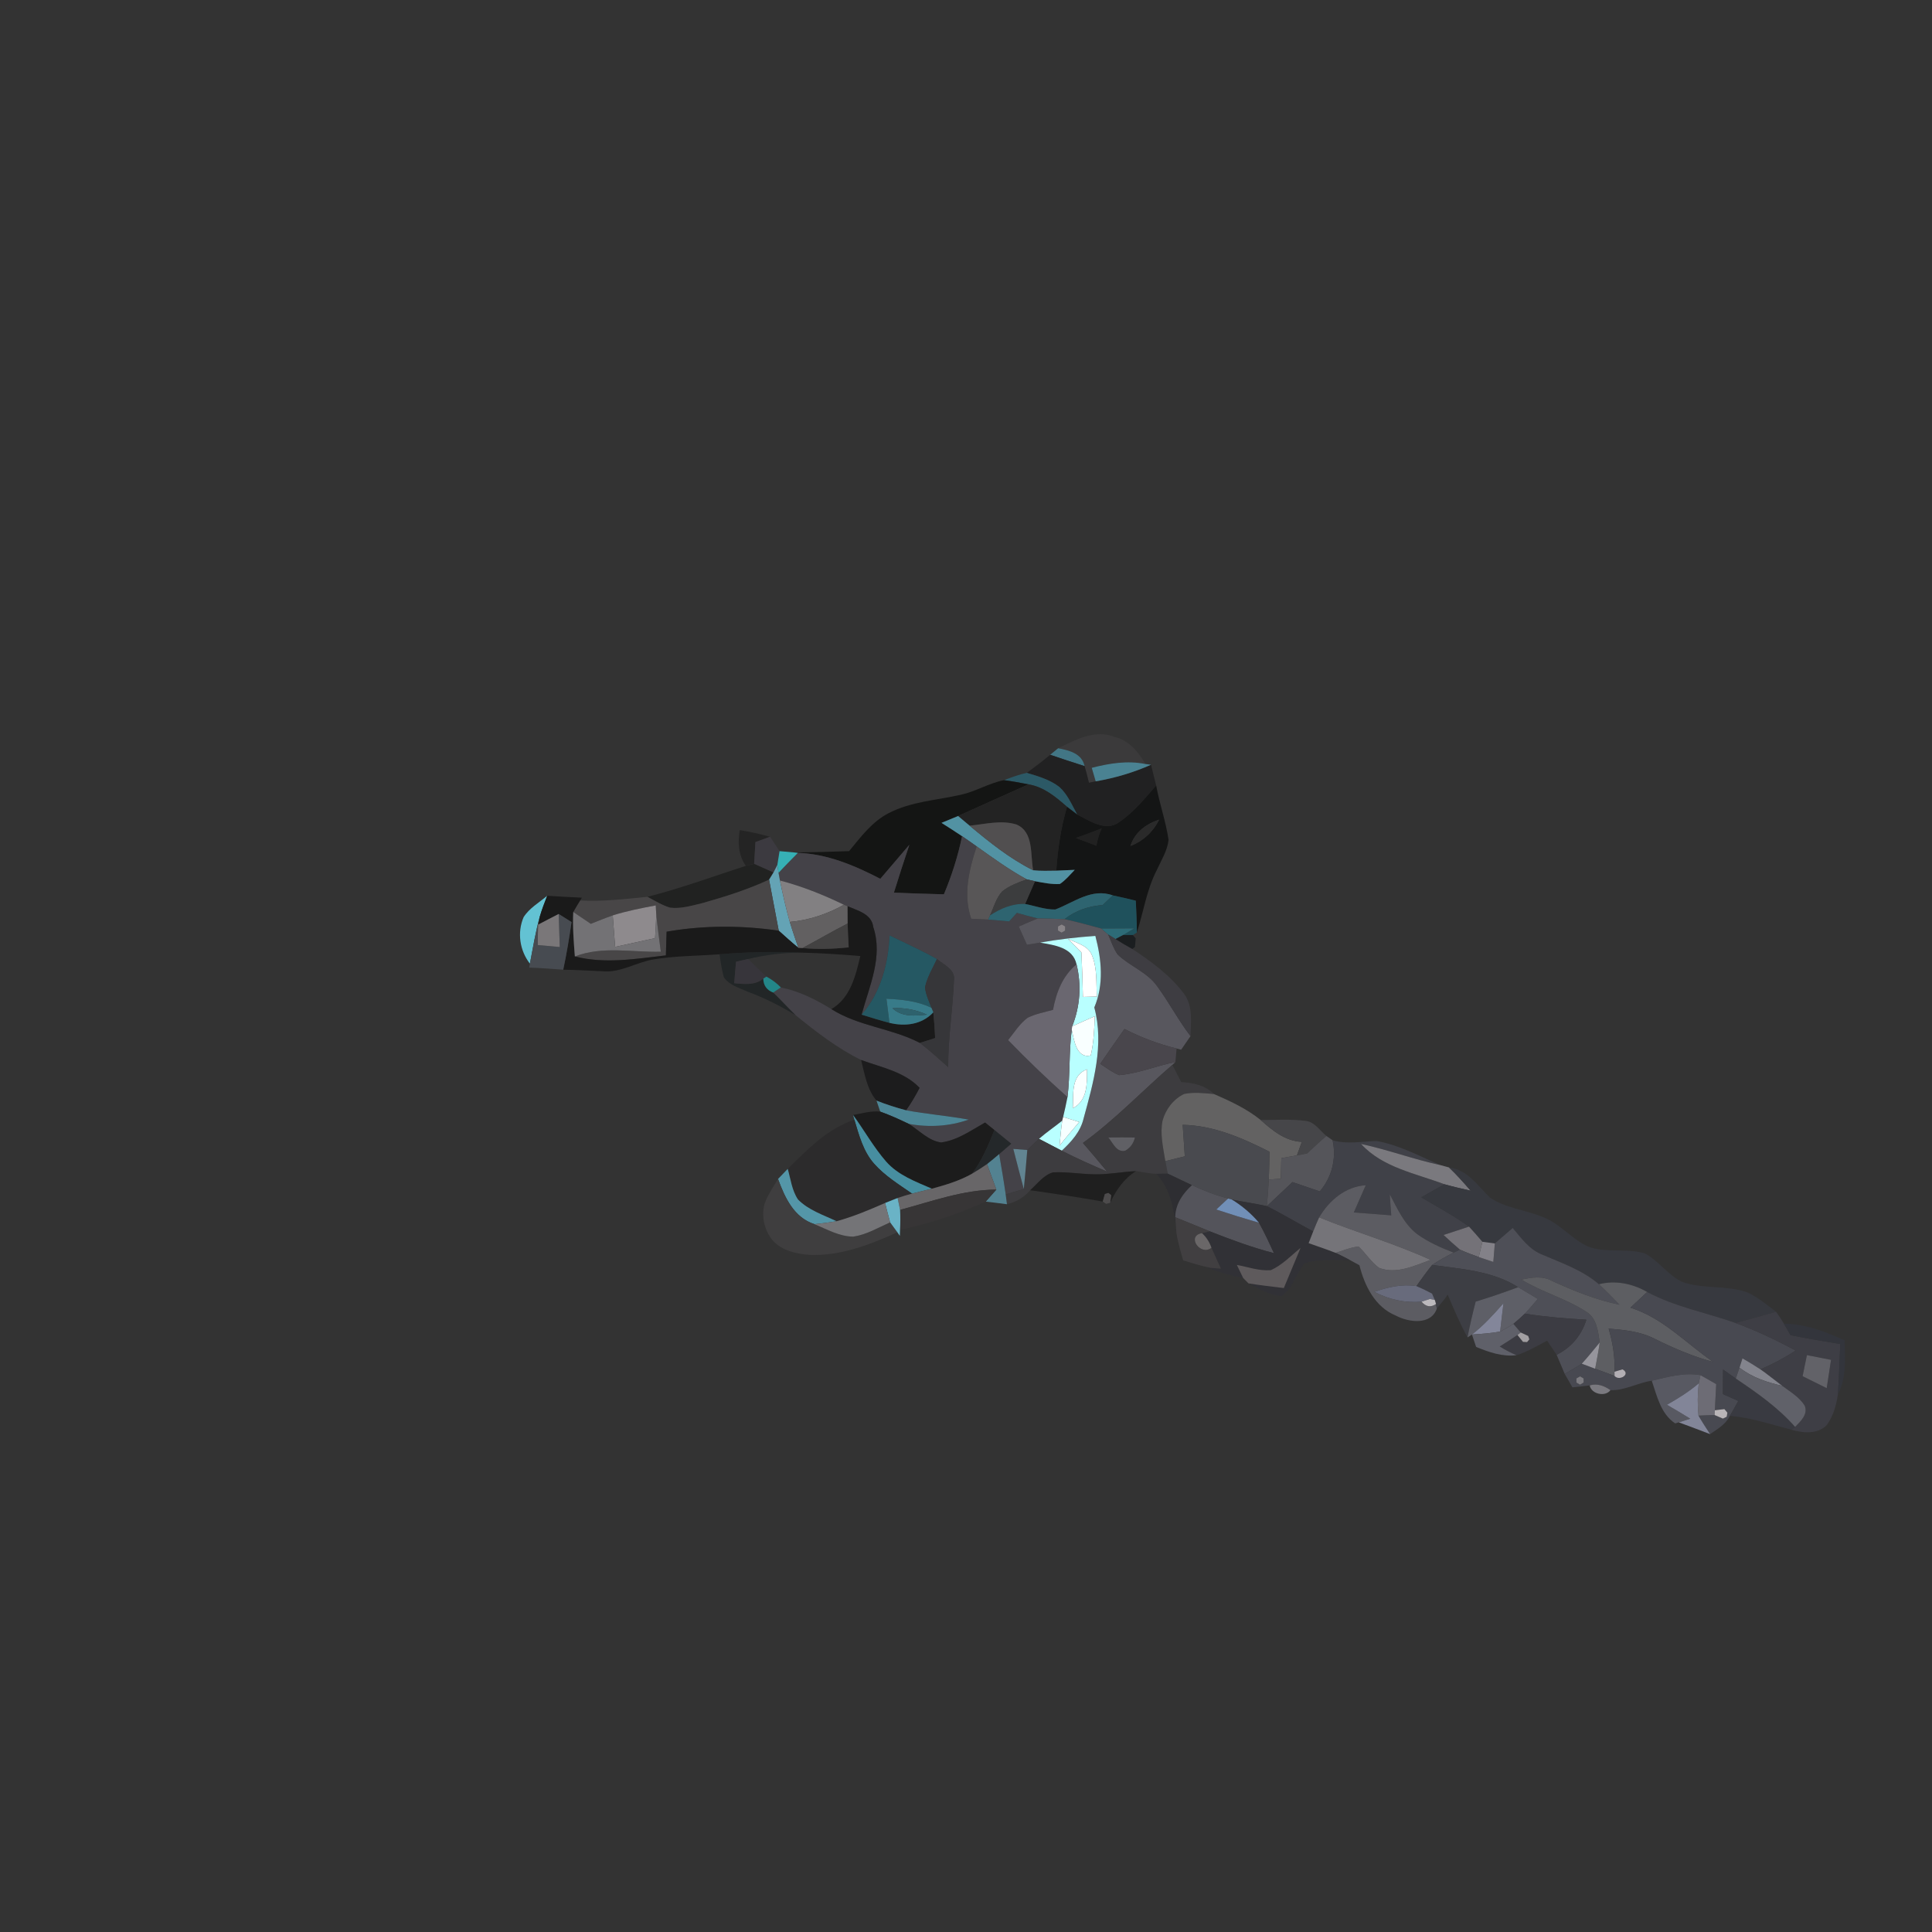 <?xml version="1.0" encoding="UTF-8" ?>
<!DOCTYPE svg PUBLIC "-//W3C//DTD SVG 1.1//EN" "http://www.w3.org/Graphics/SVG/1.1/DTD/svg11.dtd">
<svg width="384pt" height="384pt" viewBox="0 0 384 384" version="1.1" xmlns="http://www.w3.org/2000/svg">
<rect x="0" y="0" width="384" height="384" fill="#333333" stroke="none"/>
<g id="#3b3a3bff">
<path fill="#3b3a3b" opacity="1.00" d=" M 210.32 148.72 C 213.74 147.05 217.64 144.91 221.51 146.46 C 224.37 147.12 226.26 149.43 227.66 151.85 C 224.09 151.12 220.47 151.72 216.99 152.61 C 217.19 153.28 217.58 154.63 217.78 155.30 C 217.45 155.37 216.77 155.51 216.44 155.58 C 216.16 154.47 215.89 153.36 215.57 152.27 C 215.05 149.75 212.50 149.14 210.32 148.72 Z" />
</g>
<g id="#437988f8">
<path fill="#437988" opacity="0.97" d=" M 208.73 150.02 C 209.13 149.70 209.93 149.05 210.32 148.72 C 212.50 149.14 215.05 149.75 215.57 152.27 C 213.28 151.54 211.00 150.80 208.73 150.02 Z" />
</g>
<g id="#212122ff">
<path fill="#212122" opacity="1.00" d=" M 204.09 153.61 C 205.66 152.46 207.23 151.28 208.73 150.02 C 211.00 150.80 213.28 151.54 215.57 152.27 C 215.89 153.36 216.16 154.47 216.44 155.58 C 216.77 155.51 217.45 155.37 217.78 155.30 C 221.57 154.65 225.26 153.56 228.78 152.00 C 229.09 153.38 229.46 154.74 229.80 156.11 C 227.53 158.71 225.32 161.44 222.45 163.40 C 219.80 165.39 216.57 163.14 214.11 161.90 C 213.06 160.00 212.20 157.90 210.57 156.42 C 208.68 154.96 206.34 154.28 204.09 153.61 Z" />
</g>
<g id="#4a8292ff">
<path fill="#4a8292" opacity="1.00" d=" M 216.99 152.61 C 220.47 151.72 224.09 151.12 227.66 151.85 L 228.78 152.00 C 225.26 153.56 221.57 154.65 217.78 155.30 C 217.58 154.63 217.19 153.28 216.99 152.61 Z" />
</g>
<g id="#2c5966fe">
<path fill="#2c5966" opacity="1.00" d=" M 199.55 155.06 C 201.04 154.51 202.53 153.94 204.09 153.61 C 206.34 154.28 208.68 154.96 210.57 156.42 C 212.20 157.90 213.06 160.00 214.11 161.90 C 213.60 161.51 212.59 160.75 212.08 160.36 C 209.85 158.40 207.47 156.40 204.43 155.90 C 202.81 155.57 201.18 155.28 199.55 155.06 Z" />
</g>
<g id="#141514ff">
<path fill="#141514" opacity="1.00" d=" M 190.96 157.97 C 193.93 157.32 196.57 155.65 199.55 155.06 C 201.18 155.28 202.81 155.57 204.43 155.90 C 199.75 157.97 195.10 160.10 190.43 162.19 C 189.33 162.65 188.23 163.11 187.13 163.55 C 188.50 164.42 189.87 165.29 191.22 166.20 C 190.41 170.16 189.17 174.02 187.61 177.75 C 184.30 177.67 180.98 177.56 177.67 177.42 C 178.65 174.24 179.69 171.07 180.74 167.91 C 178.82 170.16 176.89 172.41 174.97 174.67 C 169.86 172.02 164.44 169.73 158.59 169.51 L 157.72 169.42 C 161.40 169.40 165.08 169.31 168.76 169.17 C 171.08 166.37 173.33 163.30 176.65 161.61 C 181.09 159.31 186.17 159.05 190.96 157.97 Z" />
</g>
<g id="#232323ff">
<path fill="#232323" opacity="1.00" d=" M 204.43 155.90 C 207.47 156.40 209.85 158.40 212.08 160.36 C 210.86 164.49 210.24 168.76 209.94 173.05 C 208.41 173.07 206.87 173.13 205.35 172.97 C 204.75 169.91 205.52 165.37 202.03 163.88 C 199.00 162.93 195.79 163.82 192.72 164.11 C 192.15 163.63 191.00 162.67 190.43 162.19 C 195.10 160.10 199.75 157.97 204.43 155.90 Z" />
</g>
<g id="#141515ff">
<path fill="#141515" opacity="1.00" d=" M 222.45 163.40 C 225.32 161.44 227.53 158.71 229.80 156.11 C 230.46 159.76 231.72 163.27 232.26 166.93 C 232.03 169.09 230.81 170.96 229.94 172.90 C 227.91 176.80 227.29 181.20 225.96 185.35 C 225.96 183.24 225.84 181.13 225.75 179.02 C 224.23 178.65 222.71 178.28 221.19 177.97 C 216.99 176.44 213.45 179.37 209.75 180.77 C 207.70 180.80 205.74 180.06 203.75 179.67 C 204.40 178.16 205.06 176.65 205.72 175.15 C 207.34 175.45 208.99 175.80 210.66 175.70 C 211.80 174.94 212.67 173.86 213.62 172.89 C 212.39 172.95 211.17 173.00 209.94 173.05 C 210.24 168.76 210.86 164.49 212.08 160.36 C 212.59 160.75 213.60 161.51 214.11 161.90 C 216.57 163.14 219.80 165.39 222.45 163.40 M 224.69 168.14 C 227.21 167.16 229.19 165.34 230.38 162.91 C 227.78 163.78 225.54 165.43 224.69 168.14 M 213.82 166.55 C 215.18 167.08 216.56 167.57 217.93 168.10 C 218.12 166.90 218.47 165.75 218.97 164.65 C 217.25 165.28 215.56 165.98 213.82 166.55 Z" />
</g>
<g id="#5292a3ff">
<path fill="#5292a3" opacity="1.00" d=" M 187.13 163.55 C 188.23 163.11 189.33 162.65 190.43 162.19 C 191.00 162.67 192.15 163.63 192.72 164.11 C 196.67 167.40 200.72 170.67 205.35 172.97 C 206.87 173.13 208.41 173.07 209.94 173.05 C 211.17 173.00 212.39 172.95 213.62 172.89 C 212.67 173.86 211.80 174.94 210.66 175.70 C 208.99 175.80 207.34 175.45 205.72 175.15 C 205.31 175.05 204.48 174.87 204.07 174.78 C 200.58 172.87 197.35 170.54 194.12 168.23 C 193.15 167.54 192.19 166.86 191.22 166.20 C 189.87 165.29 188.50 164.42 187.13 163.55 Z" />
</g>
<g id="#514f50ff">
<path fill="#514f50" opacity="1.00" d=" M 192.72 164.11 C 195.79 163.82 199.00 162.93 202.03 163.88 C 205.52 165.37 204.75 169.91 205.35 172.97 C 200.72 170.67 196.67 167.40 192.72 164.11 Z" />
</g>
<g id="#2a2a2aff">
<path fill="#2a2a2a" opacity="1.00" d=" M 224.69 168.14 C 225.54 165.43 227.78 163.78 230.38 162.91 C 229.19 165.34 227.21 167.16 224.69 168.14 Z" />
</g>
<g id="#16161780">
<path fill="#161617" opacity="0.50" d=" M 147.03 164.99 C 149.06 165.31 151.08 165.76 153.06 166.31 C 152.33 166.58 150.88 167.10 150.15 167.37 C 150.06 168.81 149.98 170.26 149.89 171.71 C 149.48 171.81 148.65 172.00 148.24 172.09 C 146.74 170.00 146.62 167.43 147.03 164.99 Z" />
</g>
<g id="#0303035f">
<path fill="#030303" opacity="0.37" d=" M 213.82 166.55 C 215.56 165.98 217.25 165.28 218.97 164.65 C 218.47 165.75 218.12 166.90 217.93 168.10 C 216.56 167.57 215.18 167.08 213.82 166.55 Z" />
</g>
<g id="#444248ff">
<path fill="#444248" opacity="1.00" d=" M 191.22 166.20 C 192.19 166.86 193.15 167.54 194.12 168.23 C 192.60 172.87 191.39 177.82 193.03 182.61 C 194.15 182.66 195.28 182.71 196.41 182.77 C 197.80 182.89 199.19 183.01 200.58 183.13 C 201.09 182.56 201.59 182.00 202.11 181.44 C 203.49 181.82 204.87 182.22 206.27 182.55 C 205.00 183.07 203.74 183.60 202.49 184.16 C 203.03 185.36 203.57 186.57 204.11 187.78 C 204.77 187.67 206.07 187.46 206.72 187.35 C 209.56 187.85 213.24 188.29 213.97 191.67 C 211.19 193.94 209.93 197.29 209.29 200.72 C 207.60 201.17 205.86 201.51 204.27 202.28 C 202.66 203.46 201.61 205.20 200.37 206.73 C 204.16 210.65 208.10 214.43 212.17 218.06 C 211.92 219.38 211.62 220.69 211.31 222.00 L 211.12 222.75 C 209.60 223.97 207.98 225.07 206.51 226.35 C 205.71 227.07 204.94 227.82 204.18 228.57 C 203.48 228.51 202.10 228.41 201.40 228.35 C 202.08 231.01 202.77 233.67 203.49 236.33 C 202.29 236.67 201.09 237.03 199.89 237.41 C 199.51 234.73 199.05 232.06 198.59 229.39 C 199.39 228.70 200.19 228.01 200.99 227.32 C 199.88 226.41 198.77 225.50 197.65 224.60 C 197.18 224.23 196.26 223.48 195.79 223.11 C 193.01 224.67 190.28 226.66 187.04 227.07 C 184.53 226.73 182.70 224.66 180.62 223.38 C 184.60 224.11 188.71 223.89 192.53 222.53 C 188.40 221.78 184.22 221.44 180.10 220.68 C 181.10 219.26 181.98 217.76 182.78 216.22 C 179.71 212.99 175.17 212.16 171.15 210.68 C 166.44 208.36 162.21 205.09 158.15 201.79 C 156.62 200.32 155.20 198.75 153.68 197.28 C 154.06 197.03 154.82 196.52 155.20 196.26 C 158.81 196.99 162.13 198.64 165.24 200.57 C 170.62 203.99 177.23 204.36 182.83 207.29 C 184.78 208.79 186.62 210.45 188.46 212.10 C 188.43 206.31 189.38 200.59 189.61 194.82 C 189.93 192.70 187.56 191.77 186.23 190.62 C 183.17 188.90 179.97 187.46 176.82 185.93 C 176.53 191.60 175.07 197.29 171.25 201.67 C 172.77 196.01 175.55 190.18 173.57 184.26 C 173.26 181.64 170.47 180.99 168.45 180.12 L 167.74 179.83 C 163.65 177.84 159.42 176.16 155.02 175.00 C 154.95 174.63 154.81 173.87 154.74 173.50 C 155.99 172.13 157.30 170.83 158.59 169.51 C 164.44 169.73 169.86 172.02 174.97 174.67 C 176.89 172.41 178.82 170.16 180.74 167.91 C 179.69 171.07 178.65 174.24 177.67 177.42 C 180.98 177.56 184.30 177.67 187.61 177.75 C 189.17 174.02 190.41 170.16 191.22 166.20 Z" />
</g>
<g id="#3d3b41f0">
<path fill="#3d3b41" opacity="0.94" d=" M 150.15 167.37 C 150.88 167.10 152.33 166.58 153.06 166.31 C 153.68 167.26 154.31 168.21 154.94 169.17 C 154.79 170.08 154.65 171.00 154.50 171.92 C 154.31 172.29 153.92 173.04 153.73 173.42 C 152.45 172.85 151.17 172.28 149.89 171.71 C 149.98 170.26 150.06 168.81 150.15 167.37 Z" />
</g>
<g id="#585657ff">
<path fill="#585657" opacity="1.00" d=" M 194.12 168.23 C 197.35 170.54 200.58 172.87 204.07 174.78 C 202.38 175.40 200.63 176.02 199.21 177.16 C 197.98 178.49 197.53 180.32 196.78 181.93 L 196.41 182.77 C 195.28 182.71 194.15 182.66 193.03 182.61 C 191.39 177.82 192.60 172.87 194.12 168.23 Z" />
</g>
<g id="#36b5baf5">
<path fill="#36b5ba" opacity="0.96" d=" M 154.94 169.17 C 155.64 169.23 157.02 169.36 157.72 169.42 L 158.59 169.51 C 157.30 170.83 155.99 172.13 154.74 173.50 C 154.68 173.10 154.56 172.31 154.50 171.92 C 154.65 171.00 154.79 170.08 154.94 169.17 Z" />
</g>
<g id="#212221fe">
<path fill="#212221" opacity="1.00" d=" M 128.69 178.25 C 135.32 176.56 141.74 174.20 148.24 172.09 C 148.65 172.00 149.48 171.81 149.89 171.71 C 151.17 172.28 152.45 172.85 153.73 173.42 C 153.51 173.77 153.08 174.48 152.86 174.84 C 148.58 176.82 144.07 178.25 139.55 179.52 C 137.47 180.01 135.34 180.67 133.19 180.41 C 131.58 179.93 130.15 179.03 128.69 178.25 Z" />
</g>
<g id="#64a3b5ff">
<path fill="#64a3b5" opacity="1.00" d=" M 154.50 171.92 C 154.56 172.31 154.68 173.10 154.74 173.50 C 154.81 173.87 154.95 174.63 155.02 175.00 C 155.59 177.77 156.21 180.53 156.98 183.24 C 157.50 184.97 158.09 186.67 158.68 188.38 C 157.33 187.29 156.06 186.13 154.78 184.98 C 154.15 181.59 153.51 178.21 152.86 174.84 C 153.08 174.48 153.51 173.77 153.73 173.42 C 153.92 173.04 154.31 172.29 154.50 171.92 Z" />
</g>
<g id="#484647ff">
<path fill="#484647" opacity="1.00" d=" M 139.55 179.52 C 144.07 178.25 148.58 176.82 152.86 174.84 C 153.51 178.21 154.15 181.59 154.78 184.98 C 147.39 183.91 139.86 183.89 132.49 185.18 C 132.44 186.75 132.40 188.32 132.35 189.89 C 126.36 190.58 120.22 191.63 114.26 190.10 C 119.74 187.98 125.65 189.31 131.34 189.16 C 131.03 186.72 130.69 184.28 130.44 181.83 C 130.41 181.37 130.36 180.43 130.33 179.96 C 127.45 180.50 124.58 181.06 121.79 181.94 C 120.31 182.45 118.87 183.05 117.43 183.62 C 116.26 182.83 115.10 182.04 113.94 181.26 C 114.38 180.49 114.84 179.72 115.31 178.97 C 119.79 179.23 124.24 178.68 128.69 178.25 C 130.15 179.03 131.58 179.93 133.19 180.41 C 135.34 180.67 137.47 180.01 139.55 179.52 Z" />
</g>
<g id="#828082ff">
<path fill="#828082" opacity="1.00" d=" M 155.02 175.00 C 159.42 176.16 163.65 177.84 167.74 179.83 C 164.41 181.68 160.78 182.91 156.98 183.24 C 156.21 180.53 155.59 177.77 155.02 175.00 Z" />
</g>
<g id="#3c3d3eff">
<path fill="#3c3d3e" opacity="1.00" d=" M 199.21 177.16 C 200.63 176.02 202.38 175.40 204.07 174.78 C 204.48 174.87 205.31 175.05 205.72 175.15 C 205.06 176.65 204.40 178.16 203.75 179.67 C 201.22 179.55 198.85 180.57 196.78 181.93 C 197.53 180.32 197.98 178.49 199.21 177.16 Z" />
</g>
<g id="#2e6470ff">
<path fill="#2e6470" opacity="1.00" d=" M 209.75 180.77 C 213.45 179.37 216.99 176.44 221.19 177.97 C 220.51 178.60 219.83 179.24 219.17 179.89 C 216.41 180.08 213.77 180.97 211.59 182.69 C 209.82 182.61 208.04 182.57 206.27 182.55 C 204.87 182.22 203.49 181.82 202.11 181.44 C 201.59 182.00 201.09 182.56 200.58 183.13 C 199.19 183.01 197.80 182.89 196.41 182.77 L 196.78 181.93 C 198.85 180.57 201.22 179.55 203.75 179.67 C 205.74 180.06 207.70 180.80 209.75 180.77 Z" />
</g>
<g id="#66cadcf2">
<path fill="#66cadc" opacity="0.95" d=" M 104.07 182.30 C 105.21 180.49 107.15 179.40 108.76 178.04 C 108.23 179.40 107.70 180.77 107.29 182.17 C 106.44 185.25 105.92 188.40 105.32 191.53 C 103.30 188.93 102.76 185.34 104.07 182.30 Z" />
</g>
<g id="#1a1a1aff">
<path fill="#1a1a1a" opacity="1.00" d=" M 108.76 178.04 C 111.05 178.20 113.36 178.31 115.66 178.42 L 115.31 178.97 C 114.84 179.72 114.38 180.49 113.94 181.26 C 113.80 184.21 114.03 187.16 114.26 190.10 C 120.22 191.63 126.36 190.58 132.35 189.89 C 132.40 188.32 132.44 186.75 132.49 185.18 C 139.86 183.89 147.39 183.91 154.78 184.98 C 156.06 186.13 157.33 187.29 158.68 188.38 L 159.51 188.43 C 162.56 188.71 165.63 188.61 168.68 188.30 C 168.60 186.72 168.51 185.14 168.47 183.56 C 168.46 182.41 168.45 181.26 168.45 180.12 C 170.47 180.99 173.26 181.64 173.57 184.26 C 175.55 190.18 172.77 196.01 171.25 201.67 C 173.09 202.24 174.92 202.81 176.79 203.30 C 179.92 204.07 183.22 203.65 185.51 201.21 C 185.68 202.91 185.79 204.61 185.87 206.32 C 185.11 206.56 183.59 207.05 182.83 207.29 C 177.23 204.36 170.62 203.99 165.24 200.57 C 169.04 198.35 170.05 193.97 171.00 190.02 C 167.09 189.69 163.18 189.44 159.26 189.34 C 153.84 189.10 148.42 189.22 143.01 189.67 C 138.66 190.00 134.27 189.97 129.96 190.68 C 126.52 191.22 123.40 193.37 119.83 193.05 C 117.20 192.94 114.58 192.77 111.95 192.73 C 112.62 189.60 113.14 186.44 113.60 183.27 C 112.96 182.86 111.68 182.06 111.04 181.66 C 109.68 182.36 108.31 183.06 106.96 183.78 C 107.04 183.38 107.21 182.57 107.29 182.17 C 107.70 180.77 108.23 179.40 108.76 178.04 Z" />
</g>
<g id="#1f515cff">
<path fill="#1f515c" opacity="1.00" d=" M 221.19 177.97 C 222.71 178.28 224.23 178.65 225.75 179.02 C 225.84 181.13 225.96 183.24 225.96 185.35 L 225.17 185.85 C 224.69 185.85 223.73 185.84 223.25 185.84 C 223.80 185.51 224.89 184.85 225.43 184.52 C 223.25 184.51 221.06 184.57 218.88 184.55 C 216.46 183.88 214.04 183.22 211.59 182.69 C 213.77 180.97 216.41 180.08 219.17 179.89 C 219.83 179.24 220.51 178.60 221.19 177.97 Z" />
</g>
<g id="#8e8a8dff">
<path fill="#8e8a8d" opacity="1.00" d=" M 121.79 181.94 C 124.58 181.06 127.45 180.50 130.33 179.96 C 130.36 180.43 130.41 181.37 130.44 181.83 C 130.40 183.38 130.30 184.92 130.20 186.46 C 127.55 187.04 124.91 187.62 122.26 188.20 C 122.09 186.11 121.94 184.03 121.79 181.94 Z" />
</g>
<g id="#626061ff">
<path fill="#626061" opacity="1.00" d=" M 167.74 179.83 L 168.45 180.12 C 168.45 181.26 168.46 182.41 168.47 183.56 C 165.44 185.11 162.50 186.83 159.51 188.43 L 158.68 188.38 C 158.09 186.67 157.50 184.97 156.98 183.24 C 160.78 182.91 164.41 181.68 167.74 179.83 Z" />
</g>
<g id="#737275ff">
<path fill="#737275" opacity="1.00" d=" M 113.94 181.26 C 115.10 182.04 116.26 182.83 117.43 183.62 C 118.87 183.05 120.31 182.45 121.79 181.94 C 121.94 184.03 122.09 186.11 122.26 188.20 C 124.91 187.62 127.55 187.04 130.20 186.46 C 130.30 184.92 130.40 183.38 130.44 181.83 C 130.69 184.28 131.03 186.72 131.34 189.16 C 125.65 189.31 119.74 187.98 114.26 190.10 C 114.03 187.16 113.80 184.21 113.94 181.26 Z" />
</g>
<g id="#474b51ff">
<path fill="#474b51" opacity="1.00" d=" M 105.32 191.53 C 105.92 188.40 106.44 185.25 107.29 182.17 C 107.21 182.57 107.04 183.38 106.96 183.78 C 106.91 185.13 106.89 186.49 106.89 187.84 C 108.35 187.97 109.80 188.10 111.26 188.23 C 111.19 186.04 111.11 183.85 111.04 181.66 C 111.68 182.06 112.96 182.86 113.60 183.27 C 113.14 186.44 112.62 189.60 111.95 192.73 C 109.69 192.56 107.44 192.40 105.18 192.32 L 105.32 191.53 Z" />
</g>
<g id="#7a7779ff">
<path fill="#7a7779" opacity="1.00" d=" M 106.96 183.78 C 108.31 183.06 109.68 182.36 111.04 181.66 C 111.11 183.85 111.19 186.04 111.26 188.23 C 109.80 188.10 108.35 187.97 106.89 187.84 C 106.89 186.49 106.91 185.13 106.96 183.78 Z" />
</g>
<g id="#58575eff">
<path fill="#58575e" opacity="1.00" d=" M 202.49 184.16 C 203.74 183.60 205.00 183.07 206.27 182.55 C 208.04 182.57 209.82 182.61 211.59 182.69 C 214.04 183.22 216.46 183.88 218.88 184.55 C 219.22 184.85 219.90 185.45 220.25 185.74 C 220.84 187.06 221.30 188.47 222.11 189.68 C 224.53 192.03 227.97 193.18 229.98 195.99 C 232.34 199.21 234.20 202.77 236.62 205.94 C 236.15 206.62 235.22 207.97 234.76 208.64 L 233.86 208.40 C 230.27 207.52 226.80 206.21 223.50 204.52 C 221.88 206.82 220.27 209.12 218.68 211.44 C 219.90 212.23 221.07 213.14 222.43 213.69 C 226.25 213.37 229.86 211.82 233.62 211.09 L 233.02 211.65 C 227.06 216.79 221.63 222.55 215.24 227.17 C 216.87 229.06 218.48 230.96 220.06 232.88 C 217.02 231.56 213.98 230.24 211.03 228.71 C 212.93 226.94 214.75 224.94 215.36 222.35 C 217.32 215.20 219.50 207.62 217.50 200.24 C 219.44 195.67 218.95 190.70 217.71 186.02 C 214.03 186.28 210.36 186.69 206.72 187.35 C 206.07 187.46 204.77 187.67 204.11 187.78 C 203.57 186.57 203.03 185.36 202.49 184.16 M 210.29 184.13 L 210.28 184.96 L 210.99 185.38 L 211.71 184.97 L 211.72 184.14 L 211.01 183.73 L 210.29 184.13 Z" />
</g>
<g id="#434242ff">
<path fill="#434242" opacity="1.00" d=" M 168.47 183.56 C 168.51 185.14 168.60 186.72 168.68 188.30 C 165.63 188.61 162.56 188.71 159.51 188.43 C 162.50 186.83 165.44 185.11 168.47 183.56 Z" />
</g>
<g id="#878387ff">
<path fill="#878387" opacity="1.00" d=" M 210.29 184.13 L 211.01 183.73 L 211.72 184.14 L 211.71 184.97 L 210.99 185.38 L 210.28 184.96 L 210.29 184.13 Z" />
</g>
<g id="#2d6b77ff">
<path fill="#2d6b77" opacity="1.00" d=" M 218.88 184.55 C 221.06 184.57 223.25 184.51 225.43 184.52 C 224.89 184.85 223.80 185.51 223.25 185.84 C 222.87 186.04 222.11 186.45 221.73 186.65 C 221.36 186.42 220.62 185.97 220.25 185.74 C 219.90 185.45 219.22 184.85 218.88 184.55 Z" />
</g>
<g id="#255863ff">
<path fill="#255863" opacity="1.00" d=" M 176.82 185.93 C 179.97 187.46 183.17 188.90 186.23 190.62 C 185.37 192.44 184.30 194.21 183.86 196.20 C 183.97 197.65 184.65 198.97 185.14 200.32 C 182.36 198.94 179.24 198.66 176.19 198.50 C 176.38 200.10 176.58 201.70 176.79 203.30 C 174.92 202.81 173.09 202.24 171.25 201.67 C 175.07 197.29 176.53 191.60 176.82 185.93 Z" />
</g>
<g id="#b9ffffff">
<path fill="#b9ffff" opacity="1.00" d=" M 206.72 187.35 C 210.36 186.69 214.03 186.28 217.71 186.02 C 218.95 190.70 219.44 195.67 217.50 200.24 C 219.50 207.62 217.32 215.20 215.36 222.35 C 214.75 224.94 212.93 226.94 211.03 228.71 C 209.52 227.92 208.01 227.14 206.51 226.35 C 207.98 225.07 209.60 223.97 211.12 222.75 C 210.89 224.40 210.75 226.06 210.59 227.73 C 211.83 226.10 213.20 224.58 214.51 223.01 C 213.71 222.76 212.11 222.25 211.31 222.00 C 211.62 220.69 211.92 219.38 212.17 218.06 C 212.72 213.61 212.44 209.11 213.02 204.67 C 213.47 206.69 213.94 210.46 216.80 209.78 C 217.39 207.23 217.49 204.59 217.61 201.98 C 216.11 202.65 214.60 203.29 213.11 203.98 C 214.68 200.05 214.98 195.78 213.97 191.67 C 213.24 188.29 209.56 187.85 206.72 187.35 M 212.25 186.57 C 213.14 187.48 214.03 188.39 214.94 189.29 C 215.08 192.24 215.17 195.19 215.24 198.14 C 215.94 198.12 217.33 198.09 218.02 198.07 C 217.86 195.36 218.10 192.52 217.07 189.95 C 216.32 187.91 213.97 187.46 212.25 186.57 M 213.23 220.27 C 216.17 218.76 216.06 215.39 216.06 212.53 C 212.80 213.76 213.38 217.47 213.23 220.27 Z" />
</g>
<g id="#3f3e43f0">
<path fill="#3f3e43" opacity="0.94" d=" M 220.25 185.74 C 220.62 185.97 221.36 186.42 221.73 186.65 C 222.81 187.34 223.93 187.99 225.05 188.61 C 228.83 191.12 232.61 193.86 235.34 197.53 C 237.15 199.95 236.69 203.12 236.62 205.94 C 234.20 202.77 232.34 199.21 229.98 195.99 C 227.97 193.18 224.53 192.03 222.11 189.68 C 221.30 188.47 220.84 187.06 220.25 185.74 Z" />
</g>
<g id="#181c1ee0">
<path fill="#181c1e" opacity="0.88" d=" M 221.73 186.65 C 222.11 186.45 222.87 186.04 223.25 185.84 C 223.73 185.84 224.69 185.85 225.17 185.85 L 225.73 186.50 C 225.69 186.93 225.62 187.79 225.58 188.22 L 225.05 188.61 C 223.93 187.99 222.81 187.34 221.73 186.65 Z" />
</g>
<g id="#ffffffff">
<path fill="#ffffff" opacity="1.00" d=" M 212.25 186.57 C 213.97 187.46 216.32 187.91 217.07 189.95 C 218.10 192.52 217.86 195.36 218.02 198.07 C 217.33 198.09 215.94 198.12 215.24 198.14 C 215.17 195.19 215.08 192.24 214.94 189.29 C 214.03 188.39 213.14 187.48 212.25 186.57 Z" />
</g>
<g id="#0f171973">
<path fill="#0f1719" opacity="0.45" d=" M 143.01 189.67 C 148.42 189.22 153.84 189.10 159.26 189.34 C 155.70 189.34 152.16 189.78 148.70 190.61 C 148.10 190.74 146.89 191.02 146.29 191.15 C 146.17 192.57 146.05 194.00 145.93 195.42 C 147.92 195.59 150.05 195.89 151.71 194.50 C 151.73 195.85 152.38 196.78 153.68 197.28 C 155.20 198.75 156.62 200.32 158.15 201.79 C 155.13 199.95 151.96 198.35 148.64 197.12 C 146.96 196.35 144.94 195.83 143.86 194.22 C 143.45 192.72 143.23 191.19 143.01 189.67 Z" />
</g>
<g id="#38363cf0">
<path fill="#38363c" opacity="0.94" d=" M 146.29 191.15 C 146.89 191.02 148.10 190.74 148.70 190.61 C 149.89 191.79 151.09 192.98 152.34 194.11 L 151.71 194.50 C 150.05 195.89 147.92 195.59 145.93 195.42 C 146.05 194.00 146.17 192.57 146.29 191.15 Z" />
</g>
<g id="#363639ff">
<path fill="#363639" opacity="1.00" d=" M 186.23 190.62 C 187.56 191.77 189.93 192.70 189.61 194.82 C 189.38 200.59 188.43 206.31 188.46 212.10 C 186.62 210.45 184.78 208.79 182.83 207.29 C 183.59 207.05 185.11 206.56 185.87 206.32 C 185.79 204.61 185.68 202.91 185.51 201.21 L 185.14 200.32 C 184.65 198.97 183.97 197.65 183.86 196.20 C 184.30 194.21 185.37 192.44 186.23 190.62 Z" />
</g>
<g id="#6a6770ff">
<path fill="#6a6770" opacity="1.00" d=" M 209.29 200.72 C 209.93 197.29 211.19 193.94 213.97 191.67 C 214.98 195.78 214.68 200.05 213.11 203.98 L 213.02 204.67 C 212.44 209.11 212.72 213.61 212.17 218.06 C 208.10 214.43 204.16 210.65 200.37 206.73 C 201.61 205.20 202.66 203.46 204.27 202.28 C 205.86 201.51 207.60 201.17 209.29 200.72 Z" />
</g>
<g id="#1ea2a4c0">
<path fill="#1ea2a4" opacity="0.75" d=" M 152.34 194.11 C 153.39 194.68 154.37 195.39 155.20 196.26 C 154.82 196.52 154.06 197.03 153.68 197.28 C 152.38 196.78 151.73 195.85 151.71 194.50 L 152.34 194.11 Z" />
</g>
<g id="#387b89ff">
<path fill="#387b89" opacity="1.00" d=" M 176.19 198.50 C 179.24 198.66 182.36 198.94 185.14 200.32 L 185.51 201.21 C 183.22 203.65 179.92 204.07 176.79 203.30 C 176.58 201.70 176.38 200.10 176.19 198.50 M 177.39 200.39 C 179.27 202.19 181.87 201.90 184.24 201.67 C 182.09 200.69 179.75 200.25 177.39 200.39 Z" />
</g>
<g id="#2e626dff">
<path fill="#2e626d" opacity="1.00" d=" M 177.39 200.39 C 179.75 200.25 182.09 200.69 184.24 201.67 C 181.87 201.90 179.27 202.19 177.39 200.39 Z" />
</g>
<g id="#f9ffffff">
<path fill="#f9ffff" opacity="1.00" d=" M 213.11 203.98 C 214.60 203.29 216.11 202.65 217.61 201.98 C 217.49 204.59 217.39 207.23 216.80 209.78 C 213.94 210.46 213.47 206.69 213.02 204.67 L 213.11 203.98 Z" />
</g>
<g id="#49464cff">
<path fill="#49464c" opacity="1.00" d=" M 218.68 211.44 C 220.27 209.12 221.88 206.82 223.50 204.52 C 226.80 206.21 230.27 207.52 233.86 208.40 C 233.78 209.30 233.70 210.19 233.62 211.09 C 229.86 211.82 226.25 213.37 222.43 213.69 C 221.07 213.14 219.90 212.23 218.68 211.44 Z" />
</g>
<g id="#1c1c1dff">
<path fill="#1c1c1d" opacity="1.00" d=" M 171.15 210.68 C 175.17 212.16 179.71 212.99 182.78 216.22 C 181.98 217.76 181.10 219.26 180.10 220.68 C 178.10 220.15 176.13 219.52 174.21 218.75 C 172.30 216.50 171.86 213.45 171.15 210.68 Z" />
</g>
<g id="#3d3c3fff">
<path fill="#3d3c3f" opacity="1.00" d=" M 233.02 211.65 C 233.61 212.78 234.18 213.93 234.77 215.07 C 237.15 215.20 239.54 215.71 241.30 217.45 C 239.33 217.28 237.32 217.03 235.37 217.43 C 233.25 218.42 231.68 220.49 231.07 222.72 C 230.52 225.40 231.20 228.13 231.62 230.78 C 231.74 231.41 231.97 232.65 232.09 233.27 C 231.53 233.28 230.42 233.30 229.86 233.31 C 228.48 233.27 227.14 232.94 225.79 232.77 C 223.14 232.89 220.52 233.42 217.87 233.40 C 214.99 233.41 212.14 232.86 209.27 233.02 C 207.38 233.59 206.17 235.31 204.75 236.57 C 203.55 237.99 201.94 238.92 200.14 239.35 C 200.08 238.87 199.96 237.90 199.89 237.41 C 201.09 237.03 202.29 236.67 203.49 236.33 C 203.73 233.74 203.99 231.16 204.18 228.57 C 204.94 227.82 205.71 227.07 206.51 226.35 C 208.01 227.14 209.52 227.92 211.03 228.71 C 213.98 230.24 217.02 231.56 220.06 232.88 C 218.48 230.96 216.87 229.06 215.24 227.17 C 221.63 222.55 227.06 216.79 233.02 211.65 M 220.29 226.09 C 221.21 227.13 221.89 229.12 223.65 228.71 C 224.67 228.12 225.31 227.24 225.57 226.09 C 223.81 226.05 222.05 226.05 220.29 226.09 Z" />
</g>
<g id="#faffffff">
<path fill="#faffff" opacity="1.00" d=" M 213.23 220.27 C 213.38 217.47 212.80 213.76 216.06 212.53 C 216.06 215.39 216.17 218.76 213.23 220.27 Z" />
</g>
<g id="#636262ff">
<path fill="#636262" opacity="1.00" d=" M 235.37 217.43 C 237.32 217.03 239.33 217.28 241.30 217.45 C 244.54 218.86 247.80 220.38 250.57 222.61 C 252.90 224.69 255.46 226.81 258.75 226.95 C 258.43 227.85 258.10 228.75 257.77 229.65 C 256.74 229.83 255.70 230.00 254.67 230.20 C 254.64 231.56 254.61 232.93 254.58 234.29 C 253.98 234.33 252.78 234.40 252.19 234.44 C 252.27 232.60 252.28 230.75 252.31 228.91 C 246.91 226.18 241.23 223.69 235.07 223.57 C 235.20 225.65 235.35 227.74 235.49 229.83 C 234.20 230.15 232.91 230.47 231.62 230.78 C 231.20 228.13 230.52 225.40 231.07 222.72 C 231.68 220.49 233.25 218.42 235.37 217.43 Z" />
</g>
<g id="#4d8696ff">
<path fill="#4d8696" opacity="1.00" d=" M 174.21 218.75 C 176.13 219.52 178.10 220.15 180.10 220.68 C 184.22 221.44 188.40 221.78 192.53 222.53 C 188.71 223.89 184.60 224.11 180.62 223.38 C 178.77 222.48 176.89 221.64 174.95 220.94 C 174.76 220.40 174.39 219.30 174.21 218.75 Z" />
</g>
<g id="#1c1c1cff">
<path fill="#1c1c1c" opacity="1.00" d=" M 169.56 221.61 C 171.33 221.28 173.13 220.76 174.95 220.94 C 176.89 221.64 178.77 222.48 180.62 223.38 C 182.70 224.66 184.53 226.73 187.04 227.07 C 190.28 226.66 193.01 224.67 195.79 223.11 C 196.26 223.48 197.18 224.23 197.65 224.60 C 196.45 227.63 195.17 230.68 193.19 233.29 C 190.71 234.70 187.96 235.52 185.22 236.26 C 182.00 234.87 178.52 233.59 176.13 230.88 C 173.64 228.02 171.78 224.68 169.56 221.61 Z" />
</g>
<g id="#478ea0ff">
<path fill="#478ea0" opacity="1.00" d=" M 169.56 221.61 C 171.78 224.68 173.64 228.02 176.13 230.88 C 178.52 233.59 182.00 234.87 185.22 236.26 C 183.90 236.59 182.58 236.90 181.28 237.24 C 178.63 235.40 175.83 233.68 173.69 231.24 C 171.56 228.80 170.73 225.59 169.82 222.56 L 169.56 221.61 Z" />
</g>
<g id="#f6ffffff">
<path fill="#f6ffff" opacity="1.00" d=" M 211.31 222.00 C 212.11 222.25 213.71 222.76 214.51 223.01 C 213.20 224.58 211.83 226.10 210.59 227.73 C 210.75 226.06 210.89 224.40 211.12 222.75 L 211.31 222.00 Z" />
</g>
<g id="#464649fe">
<path fill="#464649" opacity="1.00" d=" M 250.57 222.61 C 253.56 222.61 256.58 222.40 259.56 222.79 C 261.34 223.02 262.34 224.73 263.63 225.78 C 262.30 226.88 261.07 228.11 259.79 229.27 C 259.29 229.36 258.28 229.55 257.77 229.65 C 258.10 228.75 258.43 227.85 258.75 226.95 C 255.46 226.81 252.90 224.69 250.57 222.61 Z" />
</g>
<g id="#2c2b2cff">
<path fill="#2c2b2c" opacity="1.00" d=" M 156.57 232.32 C 160.49 228.45 164.45 224.34 169.82 222.56 C 170.73 225.59 171.56 228.80 173.69 231.24 C 175.83 233.68 178.63 235.40 181.28 237.24 C 180.31 237.50 179.35 237.79 178.41 238.11 C 177.79 238.36 176.55 238.85 175.92 239.10 C 172.78 240.48 169.60 241.82 166.28 242.73 C 163.64 241.47 160.70 240.54 158.61 238.41 C 157.40 236.61 157.15 234.37 156.57 232.32 Z" />
</g>
<g id="#494a4fff">
<path fill="#494a4f" opacity="1.00" d=" M 235.07 223.57 C 241.23 223.69 246.91 226.18 252.31 228.91 C 252.28 230.75 252.27 232.60 252.19 234.44 C 252.10 236.20 251.95 237.97 251.80 239.73 C 249.49 239.21 247.15 238.89 244.84 238.42 L 244.09 238.21 C 241.61 237.56 239.22 236.66 236.91 235.56 C 235.30 234.79 233.70 234.02 232.09 233.27 C 231.97 232.65 231.74 231.41 231.62 230.78 C 232.91 230.47 234.20 230.15 235.49 229.83 C 235.35 227.74 235.20 225.65 235.07 223.57 Z" />
</g>
<g id="#1e2427a8">
<path fill="#1e2427" opacity="0.66" d=" M 197.65 224.60 C 198.77 225.50 199.88 226.41 200.99 227.32 C 200.19 228.01 199.39 228.70 198.59 229.39 C 197.80 230.07 197.00 230.73 196.18 231.38 C 195.21 232.05 194.21 232.69 193.19 233.29 C 195.17 230.68 196.45 227.63 197.65 224.60 Z" />
</g>
<g id="#606065ff">
<path fill="#606065" opacity="1.00" d=" M 220.29 226.09 C 222.05 226.05 223.81 226.05 225.57 226.09 C 225.31 227.24 224.67 228.12 223.65 228.71 C 221.89 229.12 221.21 227.13 220.29 226.09 Z" />
</g>
<g id="#55555aff">
<path fill="#55555a" opacity="1.00" d=" M 259.79 229.27 C 261.07 228.11 262.30 226.88 263.63 225.78 C 263.94 225.99 264.56 226.42 264.87 226.64 C 265.65 230.28 264.73 233.96 262.32 236.80 C 260.51 236.18 258.70 235.56 256.89 234.95 C 255.20 236.55 253.50 238.14 251.80 239.73 C 251.95 237.97 252.10 236.20 252.19 234.44 C 252.78 234.40 253.98 234.33 254.58 234.29 C 254.61 232.93 254.64 231.56 254.67 230.20 C 255.70 230.00 256.74 229.83 257.77 229.65 C 258.28 229.55 259.29 229.36 259.79 229.27 Z" />
</g>
<g id="#404148ff">
<path fill="#404148" opacity="1.00" d=" M 264.87 226.64 C 267.73 227.48 270.66 226.87 273.56 226.78 C 278.07 227.54 282.15 229.82 286.33 231.58 C 280.98 230.44 275.86 228.51 270.52 227.37 C 274.82 232.08 281.37 233.21 287.08 235.38 C 285.55 236.25 284.02 237.11 282.50 237.98 C 285.69 239.87 288.97 241.63 291.98 243.80 C 290.29 244.34 288.60 244.90 286.92 245.46 C 287.99 246.45 289.06 247.44 290.18 248.38 C 289.87 248.53 289.25 248.82 288.94 248.97 C 286.39 247.99 283.85 246.87 281.63 245.26 C 279.06 243.25 277.71 240.18 276.23 237.36 C 276.31 238.76 276.41 240.16 276.52 241.56 C 274.04 241.36 271.56 241.16 269.08 240.99 C 269.86 239.17 270.68 237.38 271.46 235.57 C 267.40 235.84 264.19 238.58 262.19 241.96 C 261.77 242.88 261.38 243.81 261.01 244.75 C 257.92 243.11 254.93 241.29 251.80 239.73 C 253.50 238.14 255.20 236.55 256.89 234.95 C 258.70 235.56 260.51 236.18 262.32 236.80 C 264.73 233.96 265.65 230.28 264.87 226.64 Z" />
</g>
<g id="#7a797eff">
<path fill="#7a797e" opacity="1.00" d=" M 270.52 227.37 C 275.86 228.51 280.98 230.44 286.33 231.58 C 286.75 231.70 287.58 231.93 288.00 232.04 C 289.53 233.49 290.92 235.07 292.31 236.66 C 290.55 236.27 288.81 235.86 287.08 235.38 C 281.37 233.21 274.82 232.08 270.52 227.37 Z" />
</g>
<g id="#628592ff">
<path fill="#628592" opacity="1.00" d=" M 201.40 228.35 C 202.10 228.41 203.48 228.51 204.18 228.57 C 203.99 231.16 203.73 233.74 203.49 236.33 C 202.77 233.67 202.08 231.01 201.40 228.35 Z" />
</g>
<g id="#558594f7">
<path fill="#558594" opacity="0.97" d=" M 196.18 231.38 C 197.00 230.73 197.80 230.07 198.59 229.39 C 199.05 232.06 199.51 234.73 199.89 237.41 C 199.96 237.90 200.08 238.87 200.14 239.35 C 198.73 239.16 197.33 238.99 195.92 238.83 C 196.62 238.03 197.32 237.23 198.03 236.44 C 197.42 234.75 196.79 233.06 196.18 231.38 Z" />
</g>
<g id="#5496a8fc">
<path fill="#5496a8" opacity="1.00" d=" M 154.64 234.33 C 155.28 233.66 155.93 232.99 156.57 232.32 C 157.15 234.37 157.40 236.61 158.61 238.41 C 160.70 240.54 163.64 241.47 166.28 242.73 C 164.82 242.98 163.35 243.17 161.88 243.31 C 157.81 242.01 155.99 238.02 154.64 234.33 Z" />
</g>
<g id="#686668ff">
<path fill="#686668" opacity="1.00" d=" M 193.19 233.29 C 194.21 232.69 195.21 232.05 196.18 231.38 C 196.79 233.06 197.42 234.75 198.03 236.44 C 191.43 236.47 185.20 238.79 178.90 240.47 C 178.78 239.88 178.53 238.70 178.41 238.11 C 179.35 237.79 180.31 237.50 181.28 237.24 C 182.58 236.90 183.90 236.59 185.22 236.26 C 187.96 235.52 190.71 234.70 193.19 233.29 Z" />
</g>
<g id="#1f1f1ffe">
<path fill="#1f1f1f" opacity="1.00" d=" M 217.87 233.40 C 220.52 233.42 223.14 232.89 225.79 232.77 C 223.41 234.25 221.80 236.56 220.66 239.06 C 220.71 238.68 220.81 237.92 220.86 237.54 L 220.29 237.11 L 219.60 237.32 C 219.50 237.70 219.29 238.44 219.18 238.82 C 214.39 237.96 209.57 237.25 204.75 236.57 C 206.17 235.31 207.38 233.59 209.27 233.02 C 212.14 232.86 214.99 233.41 217.87 233.40 Z" />
</g>
<g id="#37393fff">
<path fill="#37393f" opacity="1.00" d=" M 288.00 232.04 C 291.69 232.48 293.68 235.64 296.11 238.01 C 299.19 240.12 303.07 240.44 306.48 241.83 C 309.94 243.06 312.24 246.17 315.53 247.71 C 319.18 249.17 323.26 247.97 326.97 249.15 C 329.68 250.63 331.48 253.35 334.25 254.75 C 338.41 256.27 343.03 255.39 347.22 256.84 C 349.36 257.77 351.14 259.34 353.00 260.72 C 350.33 261.49 347.64 262.23 344.95 262.95 C 339.10 260.88 332.91 259.74 327.39 256.79 C 324.46 255.11 321.10 254.43 317.79 255.25 C 314.52 252.42 310.37 251.03 306.47 249.34 C 303.95 248.34 302.35 246.06 300.66 244.07 C 299.48 245.09 298.29 246.11 297.11 247.14 C 296.50 247.06 295.26 246.90 294.64 246.82 C 293.76 245.80 292.89 244.78 291.98 243.80 C 288.97 241.63 285.69 239.87 282.50 237.98 C 284.02 237.11 285.55 236.25 287.08 235.38 C 288.81 235.86 290.55 236.27 292.31 236.66 C 290.92 235.07 289.53 233.49 288.00 232.04 Z" />
</g>
<g id="#2e2e32e6">
<path fill="#2e2e32" opacity="0.90" d=" M 229.86 233.31 C 230.42 233.30 231.53 233.28 232.09 233.27 C 233.70 234.02 235.30 234.79 236.91 235.56 C 235.07 237.25 233.62 239.34 233.59 241.94 C 233.65 242.71 233.76 244.24 233.82 245.01 C 233.43 240.83 232.80 236.54 229.86 233.31 Z" />
</g>
<g id="#3f3e3fff">
<path fill="#3f3e3f" opacity="1.00" d=" M 151.98 239.20 C 152.64 237.46 153.68 235.91 154.64 234.33 C 155.99 238.02 157.81 242.01 161.88 243.31 C 164.36 244.33 166.85 245.78 169.61 245.79 C 172.22 245.40 174.54 244.01 176.92 242.95 C 177.28 243.45 178.00 244.43 178.36 244.93 C 172.89 247.39 167.06 249.66 160.96 249.42 C 158.29 249.23 155.38 248.59 153.54 246.50 C 151.90 244.51 151.28 241.68 151.98 239.20 Z" />
</g>
<g id="#5c5c62ff">
<path fill="#5c5c62" opacity="1.00" d=" M 262.19 241.96 C 264.19 238.58 267.40 235.84 271.46 235.57 C 270.68 237.38 269.86 239.17 269.08 240.99 C 271.56 241.16 274.04 241.36 276.52 241.56 C 276.41 240.16 276.31 238.76 276.23 237.36 C 277.71 240.18 279.06 243.25 281.63 245.26 C 283.85 246.87 286.39 247.99 288.94 248.97 C 287.46 249.70 286.02 250.51 284.65 251.42 C 283.55 252.78 282.54 254.20 281.53 255.62 C 278.68 255.17 275.84 255.82 273.17 256.76 C 276.05 258.30 279.28 259.00 282.54 258.72 C 283.42 259.75 284.38 259.90 285.42 259.18 L 285.58 260.10 C 284.41 263.47 279.95 262.82 277.44 261.49 C 273.31 259.80 271.22 255.57 270.20 251.48 C 269.73 251.23 268.80 250.72 268.34 250.46 C 267.39 249.96 266.43 249.48 265.47 249.02 C 266.97 248.54 268.45 247.93 270.02 247.75 C 271.46 249.09 272.50 250.84 274.10 252.00 C 277.55 253.32 281.12 251.58 284.34 250.41 C 277.14 247.12 269.51 244.94 262.19 241.96 Z" />
</g>
<g id="#373536fe">
<path fill="#373536" opacity="1.00" d=" M 178.90 240.47 C 185.20 238.79 191.43 236.47 198.03 236.44 C 197.32 237.23 196.62 238.03 195.92 238.83 C 190.46 241.29 184.76 243.21 178.89 244.44 C 178.96 243.11 178.97 241.79 178.90 240.47 Z" />
</g>
<g id="#54545bff">
<path fill="#54545b" opacity="1.00" d=" M 233.59 241.94 C 233.62 239.34 235.07 237.25 236.91 235.56 C 239.22 236.66 241.61 237.56 244.09 238.21 C 243.50 238.76 242.33 239.85 241.74 240.40 C 244.55 241.33 247.38 242.21 250.23 243.03 C 251.33 244.98 252.27 247.03 253.21 249.07 C 248.85 247.95 244.64 246.38 240.46 244.74 C 238.17 243.81 235.89 242.85 233.59 241.94 Z" />
</g>
<g id="#4f4d4ef3">
<path fill="#4f4d4e" opacity="0.95" d=" M 220.29 237.11 L 220.86 237.54 C 220.81 237.92 220.71 238.68 220.66 239.06 L 219.86 239.27 L 219.18 238.82 C 219.29 238.44 219.50 237.70 219.60 237.32 L 220.29 237.11 Z" />
</g>
<g id="#6ab3c6ff">
<path fill="#6ab3c6" opacity="1.00" d=" M 175.92 239.10 C 176.55 238.85 177.79 238.36 178.41 238.11 C 178.53 238.70 178.78 239.88 178.90 240.47 C 178.97 241.79 178.96 243.11 178.89 244.44 L 178.85 245.64 L 178.36 244.93 C 178.00 244.43 177.28 243.45 176.92 242.95 C 176.56 241.67 176.24 240.38 175.92 239.10 Z" />
</g>
<g id="#313136ff">
<path fill="#313136" opacity="1.00" d=" M 244.84 238.42 C 247.15 238.89 249.49 239.21 251.80 239.73 C 254.93 241.29 257.92 243.11 261.01 244.75 C 260.78 245.34 260.33 246.51 260.10 247.09 C 261.89 247.72 263.70 248.32 265.47 249.02 C 266.43 249.48 267.39 249.96 268.34 250.46 C 265.34 250.51 262.25 250.19 259.34 251.05 C 257.60 253.06 256.95 256.07 254.77 257.61 C 252.35 257.49 250.25 256.13 248.14 255.08 C 250.47 255.46 252.82 255.72 255.17 256.01 C 256.27 253.35 257.37 250.69 258.49 248.04 C 256.58 249.58 254.85 251.45 252.58 252.46 C 250.29 252.64 248.06 251.83 245.83 251.41 C 246.24 252.28 246.66 253.15 247.09 254.01 C 244.62 253.54 242.20 252.83 239.85 251.93 L 240.56 251.98 C 241.09 252.02 242.14 252.11 242.67 252.15 C 242.03 250.77 241.40 249.39 240.79 248.01 C 240.40 246.87 239.77 245.90 238.91 245.10 C 239.30 245.01 240.07 244.83 240.46 244.74 C 244.64 246.38 248.85 247.95 253.21 249.07 C 252.27 247.03 251.33 244.98 250.23 243.03 C 248.70 241.20 246.85 239.66 244.84 238.42 Z" />
</g>
<g id="#747477ff">
<path fill="#747477" opacity="1.00" d=" M 166.28 242.73 C 169.60 241.82 172.78 240.48 175.92 239.10 C 176.24 240.38 176.56 241.67 176.92 242.95 C 174.54 244.01 172.22 245.40 169.61 245.79 C 166.85 245.78 164.36 244.33 161.88 243.31 C 163.35 243.17 164.82 242.98 166.28 242.73 Z" />
</g>
<g id="#718fb7ff">
<path fill="#718fb7" opacity="1.00" d=" M 241.74 240.40 C 242.33 239.85 243.50 238.76 244.09 238.21 L 244.84 238.42 C 246.85 239.66 248.70 241.20 250.23 243.03 C 247.38 242.21 244.55 241.33 241.74 240.40 Z" />
</g>
<g id="#413f41fd">
<path fill="#413f41" opacity="1.00" d=" M 233.59 241.94 C 235.89 242.85 238.17 243.81 240.46 244.74 C 240.07 244.83 239.30 245.01 238.91 245.10 C 235.71 245.62 238.58 249.72 240.79 248.01 C 241.40 249.39 242.03 250.77 242.67 252.15 C 242.14 252.11 241.09 252.02 240.56 251.98 C 238.72 251.64 236.95 251.04 235.17 250.52 C 234.65 248.70 234.10 246.88 233.82 245.01 C 233.76 244.24 233.65 242.71 233.59 241.94 Z" />
</g>
<g id="#757479ff">
<path fill="#757479" opacity="1.00" d=" M 262.19 241.96 C 269.51 244.94 277.14 247.12 284.34 250.41 C 281.12 251.58 277.55 253.32 274.10 252.00 C 272.50 250.84 271.46 249.09 270.02 247.75 C 268.45 247.93 266.97 248.54 265.47 249.02 C 263.70 248.32 261.89 247.72 260.10 247.09 C 260.33 246.51 260.78 245.34 261.01 244.75 C 261.38 243.81 261.77 242.88 262.19 241.96 Z" />
</g>
<g id="#747278ff">
<path fill="#747278" opacity="1.00" d=" M 286.92 245.46 C 288.60 244.90 290.29 244.34 291.98 243.80 C 292.89 244.78 293.76 245.80 294.64 246.82 C 294.46 247.58 294.09 249.09 293.91 249.85 C 292.65 249.40 291.40 248.93 290.18 248.38 C 289.06 247.44 287.99 246.45 286.92 245.46 Z" />
</g>
<g id="#4e4f57ff">
<path fill="#4e4f57" opacity="1.00" d=" M 297.11 247.14 C 298.29 246.11 299.48 245.09 300.66 244.07 C 302.35 246.06 303.95 248.34 306.47 249.34 C 310.37 251.03 314.52 252.42 317.79 255.25 C 319.21 256.55 320.55 257.94 321.89 259.32 C 317.21 258.35 312.77 256.57 308.44 254.57 C 306.55 253.54 304.40 253.90 302.40 254.33 C 306.52 256.86 311.29 258.10 315.32 260.75 C 317.39 262.03 317.63 264.65 317.96 266.82 C 316.79 268.25 315.63 269.69 314.39 271.05 C 313.28 271.77 312.14 272.42 311.00 273.08 C 310.45 271.81 309.92 270.54 309.39 269.27 C 312.29 267.84 314.35 265.38 315.30 262.30 C 311.21 262.07 307.13 261.73 303.08 261.10 C 303.96 260.15 304.80 259.16 305.65 258.18 C 304.34 257.39 303.05 256.60 301.74 255.84 C 296.65 252.59 290.46 252.23 284.65 251.42 C 286.02 250.51 287.46 249.70 288.94 248.97 C 289.25 248.82 289.87 248.53 290.18 248.38 C 291.40 248.93 292.65 249.40 293.91 249.85 C 294.87 250.18 295.84 250.50 296.81 250.82 C 296.91 249.59 297.01 248.36 297.11 247.14 Z" />
</g>
<g id="#6a6768ff">
<path fill="#6a6768" opacity="1.00" d=" M 240.79 248.01 C 238.58 249.72 235.71 245.62 238.91 245.10 C 239.77 245.90 240.40 246.87 240.79 248.01 Z" />
</g>
<g id="#838188ff">
<path fill="#838188" opacity="1.00" d=" M 294.64 246.82 C 295.26 246.90 296.50 247.06 297.11 247.14 C 297.01 248.36 296.91 249.59 296.81 250.82 C 295.84 250.50 294.87 250.18 293.91 249.85 C 294.09 249.09 294.46 247.58 294.64 246.82 Z" />
</g>
<g id="#5e5a5cfe">
<path fill="#5e5a5c" opacity="1.00" d=" M 252.58 252.46 C 254.85 251.45 256.58 249.58 258.49 248.04 C 257.37 250.69 256.27 253.35 255.17 256.01 C 252.82 255.72 250.47 255.46 248.14 255.08 C 247.88 254.81 247.35 254.28 247.09 254.01 C 246.66 253.15 246.24 252.28 245.83 251.41 C 248.06 251.83 250.29 252.64 252.58 252.46 Z" />
</g>
<g id="#3d3e44ff">
<path fill="#3d3e44" opacity="1.00" d=" M 281.53 255.62 C 282.54 254.20 283.55 252.78 284.65 251.42 C 290.46 252.23 296.65 252.59 301.74 255.84 C 298.95 256.88 296.14 257.84 293.30 258.71 C 292.69 261.06 292.14 263.43 291.68 265.82 C 290.17 263.07 288.96 260.18 287.73 257.30 C 287.14 258.34 286.25 259.14 285.58 260.10 L 285.42 259.18 L 285.19 258.39 C 285.05 258.07 284.77 257.43 284.63 257.11 C 283.61 256.56 282.58 256.07 281.53 255.62 Z" />
</g>
<g id="#5d5e62ff">
<path fill="#5d5e62" opacity="1.00" d=" M 302.40 254.33 C 304.40 253.90 306.55 253.54 308.44 254.57 C 312.77 256.57 317.21 258.35 321.89 259.32 C 320.55 257.94 319.21 256.55 317.79 255.25 C 321.10 254.43 324.46 255.11 327.39 256.79 C 326.28 257.83 325.17 258.87 324.06 259.91 C 330.47 261.91 335.13 266.99 340.53 270.71 C 336.47 269.61 332.60 267.95 328.84 266.08 C 326.02 264.63 322.83 264.33 319.73 264.07 C 320.55 266.85 321.01 269.73 320.90 272.64 L 320.90 273.48 C 319.62 272.98 318.33 272.52 317.05 272.05 C 317.37 270.31 317.72 268.57 317.96 266.82 C 317.63 264.65 317.39 262.03 315.32 260.75 C 311.29 258.10 306.52 256.86 302.40 254.33 Z" />
</g>
<g id="#686b7cff">
<path fill="#686b7c" opacity="1.00" d=" M 273.17 256.76 C 275.84 255.82 278.68 255.17 281.53 255.62 C 282.58 256.07 283.61 256.56 284.63 257.11 C 284.77 257.43 285.05 258.07 285.19 258.39 L 284.22 258.18 C 283.80 258.31 282.96 258.58 282.54 258.72 C 279.28 259.00 276.05 258.30 273.17 256.76 Z" />
</g>
<g id="#5e5f67ff">
<path fill="#5e5f67" opacity="1.00" d=" M 301.74 255.84 C 303.05 256.60 304.34 257.39 305.65 258.18 C 304.80 259.16 303.96 260.15 303.08 261.10 C 302.35 261.81 301.58 262.48 300.80 263.13 C 299.95 263.69 299.07 264.20 298.16 264.66 C 298.38 262.78 298.59 260.89 298.83 259.02 C 296.89 261.23 294.90 263.44 292.56 265.25 L 291.68 265.82 C 292.14 263.43 292.69 261.06 293.30 258.71 C 296.14 257.84 298.95 256.88 301.74 255.84 Z" />
</g>
<g id="#484951ff">
<path fill="#484951" opacity="1.00" d=" M 327.39 256.79 C 332.91 259.74 339.10 260.88 344.95 262.95 C 349.08 264.46 353.05 266.35 356.91 268.44 C 354.68 269.88 352.34 271.13 349.91 272.17 C 348.74 271.40 347.53 270.68 346.33 269.98 C 346.18 270.45 345.89 271.37 345.74 271.83 C 345.56 272.37 345.20 273.46 345.01 274.00 C 344.16 273.40 343.31 272.80 342.47 272.21 C 342.46 273.83 342.46 275.46 342.45 277.09 C 343.46 277.54 344.48 277.99 345.50 278.45 C 344.95 279.45 344.40 280.44 343.82 281.42 C 343.02 283.10 341.35 284.03 339.89 285.04 C 339.10 283.83 338.31 282.62 337.59 281.37 C 338.65 281.31 339.72 281.27 340.79 281.25 C 341.20 281.43 342.03 281.78 342.44 281.96 L 343.20 281.59 L 343.33 280.78 L 342.74 280.07 C 342.27 280.13 341.32 280.24 340.84 280.30 C 340.94 278.56 341.03 276.83 341.11 275.10 C 340.06 274.50 339.02 273.91 337.98 273.32 C 334.71 272.74 331.46 273.69 328.30 274.43 C 325.53 274.83 322.85 276.43 320.09 276.30 C 318.89 275.45 317.44 274.89 315.97 275.36 C 314.82 275.50 313.68 275.63 312.53 275.74 C 312.02 274.85 311.51 273.96 311.00 273.08 C 312.14 272.42 313.28 271.77 314.39 271.05 C 315.06 271.30 316.39 271.80 317.05 272.05 C 318.33 272.52 319.62 272.98 320.90 273.48 C 321.86 274.60 324.24 273.09 322.48 272.17 C 322.09 272.29 321.29 272.52 320.90 272.64 C 321.01 269.73 320.55 266.85 319.73 264.07 C 322.83 264.33 326.02 264.63 328.84 266.08 C 332.60 267.95 336.47 269.61 340.53 270.71 C 335.13 266.99 330.47 261.91 324.06 259.91 C 325.17 258.87 326.28 257.83 327.39 256.79 M 313.33 273.97 L 313.33 274.80 L 314.04 275.21 L 314.76 274.79 L 314.75 273.97 L 314.04 273.56 L 313.33 273.97 Z" />
</g>
<g id="#bcb9bdff">
<path fill="#bcb9bd" opacity="1.00" d=" M 282.54 258.72 C 282.96 258.58 283.80 258.31 284.22 258.18 L 285.19 258.39 L 285.42 259.18 C 284.38 259.90 283.42 259.75 282.54 258.72 Z" />
</g>
<g id="#83869aff">
<path fill="#83869a" opacity="1.00" d=" M 292.56 265.25 C 294.90 263.44 296.89 261.23 298.83 259.02 C 298.59 260.89 298.38 262.78 298.16 264.66 C 296.31 265.00 294.43 265.12 292.56 265.25 Z" />
</g>
<g id="#3c3c43fe">
<path fill="#3c3c43" opacity="1.00" d=" M 300.80 263.13 C 301.58 262.48 302.35 261.81 303.08 261.10 C 307.13 261.73 311.21 262.07 315.30 262.30 C 314.35 265.38 312.29 267.84 309.39 269.27 C 308.76 268.33 308.13 267.39 307.50 266.46 C 305.52 267.52 303.56 268.68 301.41 269.36 C 300.26 268.86 299.15 268.29 298.08 267.63 C 299.26 266.88 300.45 266.13 301.61 265.34 C 301.88 265.68 302.43 266.37 302.71 266.71 L 303.52 266.75 L 303.97 266.21 L 303.74 265.53 C 303.37 265.36 302.63 265.01 302.26 264.84 C 301.90 264.41 301.16 263.56 300.80 263.13 Z" />
</g>
<g id="#3e3e45ff">
<path fill="#3e3e45" opacity="1.00" d=" M 344.95 262.95 C 347.64 262.23 350.33 261.49 353.00 260.72 C 353.56 261.48 354.08 262.28 354.57 263.10 C 354.90 263.67 355.56 264.81 355.89 265.38 C 359.17 266.04 362.47 266.58 365.77 267.14 C 365.60 270.49 365.53 273.84 365.29 277.19 C 364.98 279.31 364.37 281.46 363.11 283.21 C 361.28 285.14 358.37 284.83 356.04 284.17 L 356.79 283.61 C 357.88 282.51 359.41 281.10 358.70 279.38 C 357.62 277.67 355.82 276.62 354.24 275.45 C 352.79 274.36 351.39 273.21 349.91 272.17 C 352.34 271.13 354.68 269.88 356.91 268.44 C 353.05 266.35 349.08 264.46 344.95 262.95 M 359.14 269.34 C 358.85 270.73 358.56 272.13 358.28 273.53 C 359.88 274.31 361.47 275.11 363.07 275.91 C 363.39 274.03 363.62 272.15 363.93 270.28 C 362.33 269.96 360.73 269.65 359.14 269.34 Z" />
</g>
<g id="#656671df">
<path fill="#656671" opacity="0.87" d=" M 298.16 264.66 C 299.07 264.20 299.95 263.69 300.80 263.13 C 301.16 263.56 301.90 264.41 302.26 264.84 L 301.61 265.34 C 300.45 266.13 299.26 266.88 298.08 267.63 C 299.15 268.29 300.26 268.86 301.41 269.36 C 298.61 269.70 295.93 268.76 293.39 267.71 C 293.18 267.10 292.77 265.87 292.56 265.25 C 294.43 265.12 296.31 265.00 298.16 264.66 Z" />
</g>
<g id="#33353cfc">
<path fill="#33353c" opacity="1.00" d=" M 354.57 263.10 C 358.82 263.10 362.79 264.70 366.62 266.39 C 366.72 270.02 367.03 273.85 365.29 277.19 C 365.53 273.84 365.60 270.49 365.77 267.14 C 362.47 266.58 359.17 266.04 355.89 265.38 C 355.56 264.81 354.90 263.67 354.57 263.10 Z" />
</g>
<g id="#a29fa2ff">
<path fill="#a29fa2" opacity="1.00" d=" M 302.26 264.84 C 302.63 265.01 303.37 265.36 303.74 265.53 L 303.97 266.21 L 303.52 266.75 L 302.71 266.71 C 302.43 266.37 301.88 265.68 301.61 265.34 L 302.26 264.84 Z" />
</g>
<g id="#96959cff">
<path fill="#96959c" opacity="1.00" d=" M 317.96 266.82 C 317.72 268.57 317.37 270.31 317.05 272.05 C 316.39 271.80 315.06 271.30 314.39 271.05 C 315.63 269.69 316.79 268.25 317.96 266.82 Z" />
</g>
<g id="#626268ff">
<path fill="#626268" opacity="1.00" d=" M 359.14 269.34 C 360.73 269.65 362.33 269.96 363.93 270.28 C 363.62 272.15 363.39 274.03 363.07 275.91 C 361.47 275.11 359.88 274.31 358.28 273.53 C 358.56 272.13 358.85 270.73 359.14 269.34 Z" />
</g>
<g id="#83848dff">
<path fill="#83848d" opacity="1.00" d=" M 346.33 269.98 C 347.53 270.68 348.74 271.40 349.91 272.17 C 351.39 273.21 352.79 274.36 354.24 275.45 C 351.21 274.76 348.21 273.77 345.74 271.83 C 345.89 271.37 346.18 270.45 346.33 269.98 Z" />
</g>
<g id="#b3afb4ff">
<path fill="#b3afb4" opacity="1.00" d=" M 320.90 272.64 C 321.29 272.52 322.09 272.29 322.48 272.17 C 324.24 273.09 321.86 274.60 320.90 273.48 L 320.90 272.64 Z" />
</g>
<g id="#585962ff">
<path fill="#585962" opacity="1.00" d=" M 328.30 274.43 C 331.46 273.69 334.71 272.74 337.98 273.32 C 337.90 273.73 337.73 274.54 337.64 274.95 C 335.70 276.61 333.53 277.96 331.32 279.21 C 332.88 280.10 334.42 281.04 335.96 281.98 C 335.39 282.16 334.24 282.52 333.67 282.70 L 332.96 282.91 C 330.09 281.03 329.34 277.46 328.30 274.43 Z" />
</g>
<g id="#393a41ff">
<path fill="#393a41" opacity="1.00" d=" M 342.47 272.21 C 343.31 272.80 344.16 273.40 345.01 274.00 C 349.22 276.83 353.42 279.77 356.79 283.61 L 356.04 284.17 C 352.00 283.12 348.01 281.74 343.82 281.42 C 344.40 280.44 344.95 279.45 345.50 278.45 C 344.48 277.99 343.46 277.54 342.45 277.09 C 342.46 275.46 342.46 273.83 342.47 272.21 Z" />
</g>
<g id="#606169ff">
<path fill="#606169" opacity="1.00" d=" M 345.74 271.83 C 348.21 273.77 351.21 274.76 354.24 275.45 C 355.82 276.62 357.62 277.67 358.70 279.38 C 359.41 281.10 357.88 282.51 356.79 283.61 C 353.42 279.77 349.22 276.83 345.01 274.00 C 345.20 273.46 345.56 272.37 345.74 271.83 Z" />
</g>
<g id="#838187eb">
<path fill="#838187" opacity="0.92" d=" M 313.33 273.97 L 314.04 273.56 L 314.75 273.97 L 314.76 274.79 L 314.04 275.21 L 313.33 274.80 L 313.33 273.97 Z" />
</g>
<g id="#6d6c75ff">
<path fill="#6d6c75" opacity="1.00" d=" M 337.64 274.95 C 337.73 274.54 337.90 273.73 337.98 273.32 C 339.02 273.91 340.06 274.50 341.11 275.10 C 341.03 276.83 340.94 278.56 340.84 280.30 L 340.79 281.25 C 339.72 281.27 338.65 281.31 337.59 281.37 C 337.37 279.23 337.40 277.08 337.64 274.95 Z" />
</g>
<g id="#7f7e84ef">
<path fill="#7f7e84" opacity="0.94" d=" M 315.97 275.36 C 317.44 274.89 318.89 275.45 320.09 276.30 C 319.07 277.72 316.26 277.08 315.97 275.36 Z" />
</g>
<g id="#828598fc">
<path fill="#828598" opacity="1.00" d=" M 331.32 279.21 C 333.53 277.96 335.70 276.61 337.64 274.95 C 337.40 277.08 337.37 279.23 337.59 281.37 C 338.31 282.62 339.10 283.83 339.89 285.04 C 337.83 284.23 335.74 283.48 333.67 282.70 C 334.24 282.52 335.39 282.16 335.96 281.98 C 334.42 281.04 332.88 280.10 331.32 279.21 Z" />
</g>
<g id="#b9b5b8ff">
<path fill="#b9b5b8" opacity="1.00" d=" M 340.84 280.30 C 341.32 280.24 342.27 280.13 342.74 280.07 L 343.33 280.78 L 343.20 281.59 L 342.44 281.96 C 342.03 281.78 341.20 281.43 340.79 281.25 L 340.84 280.30 Z" />
</g>
</svg>
